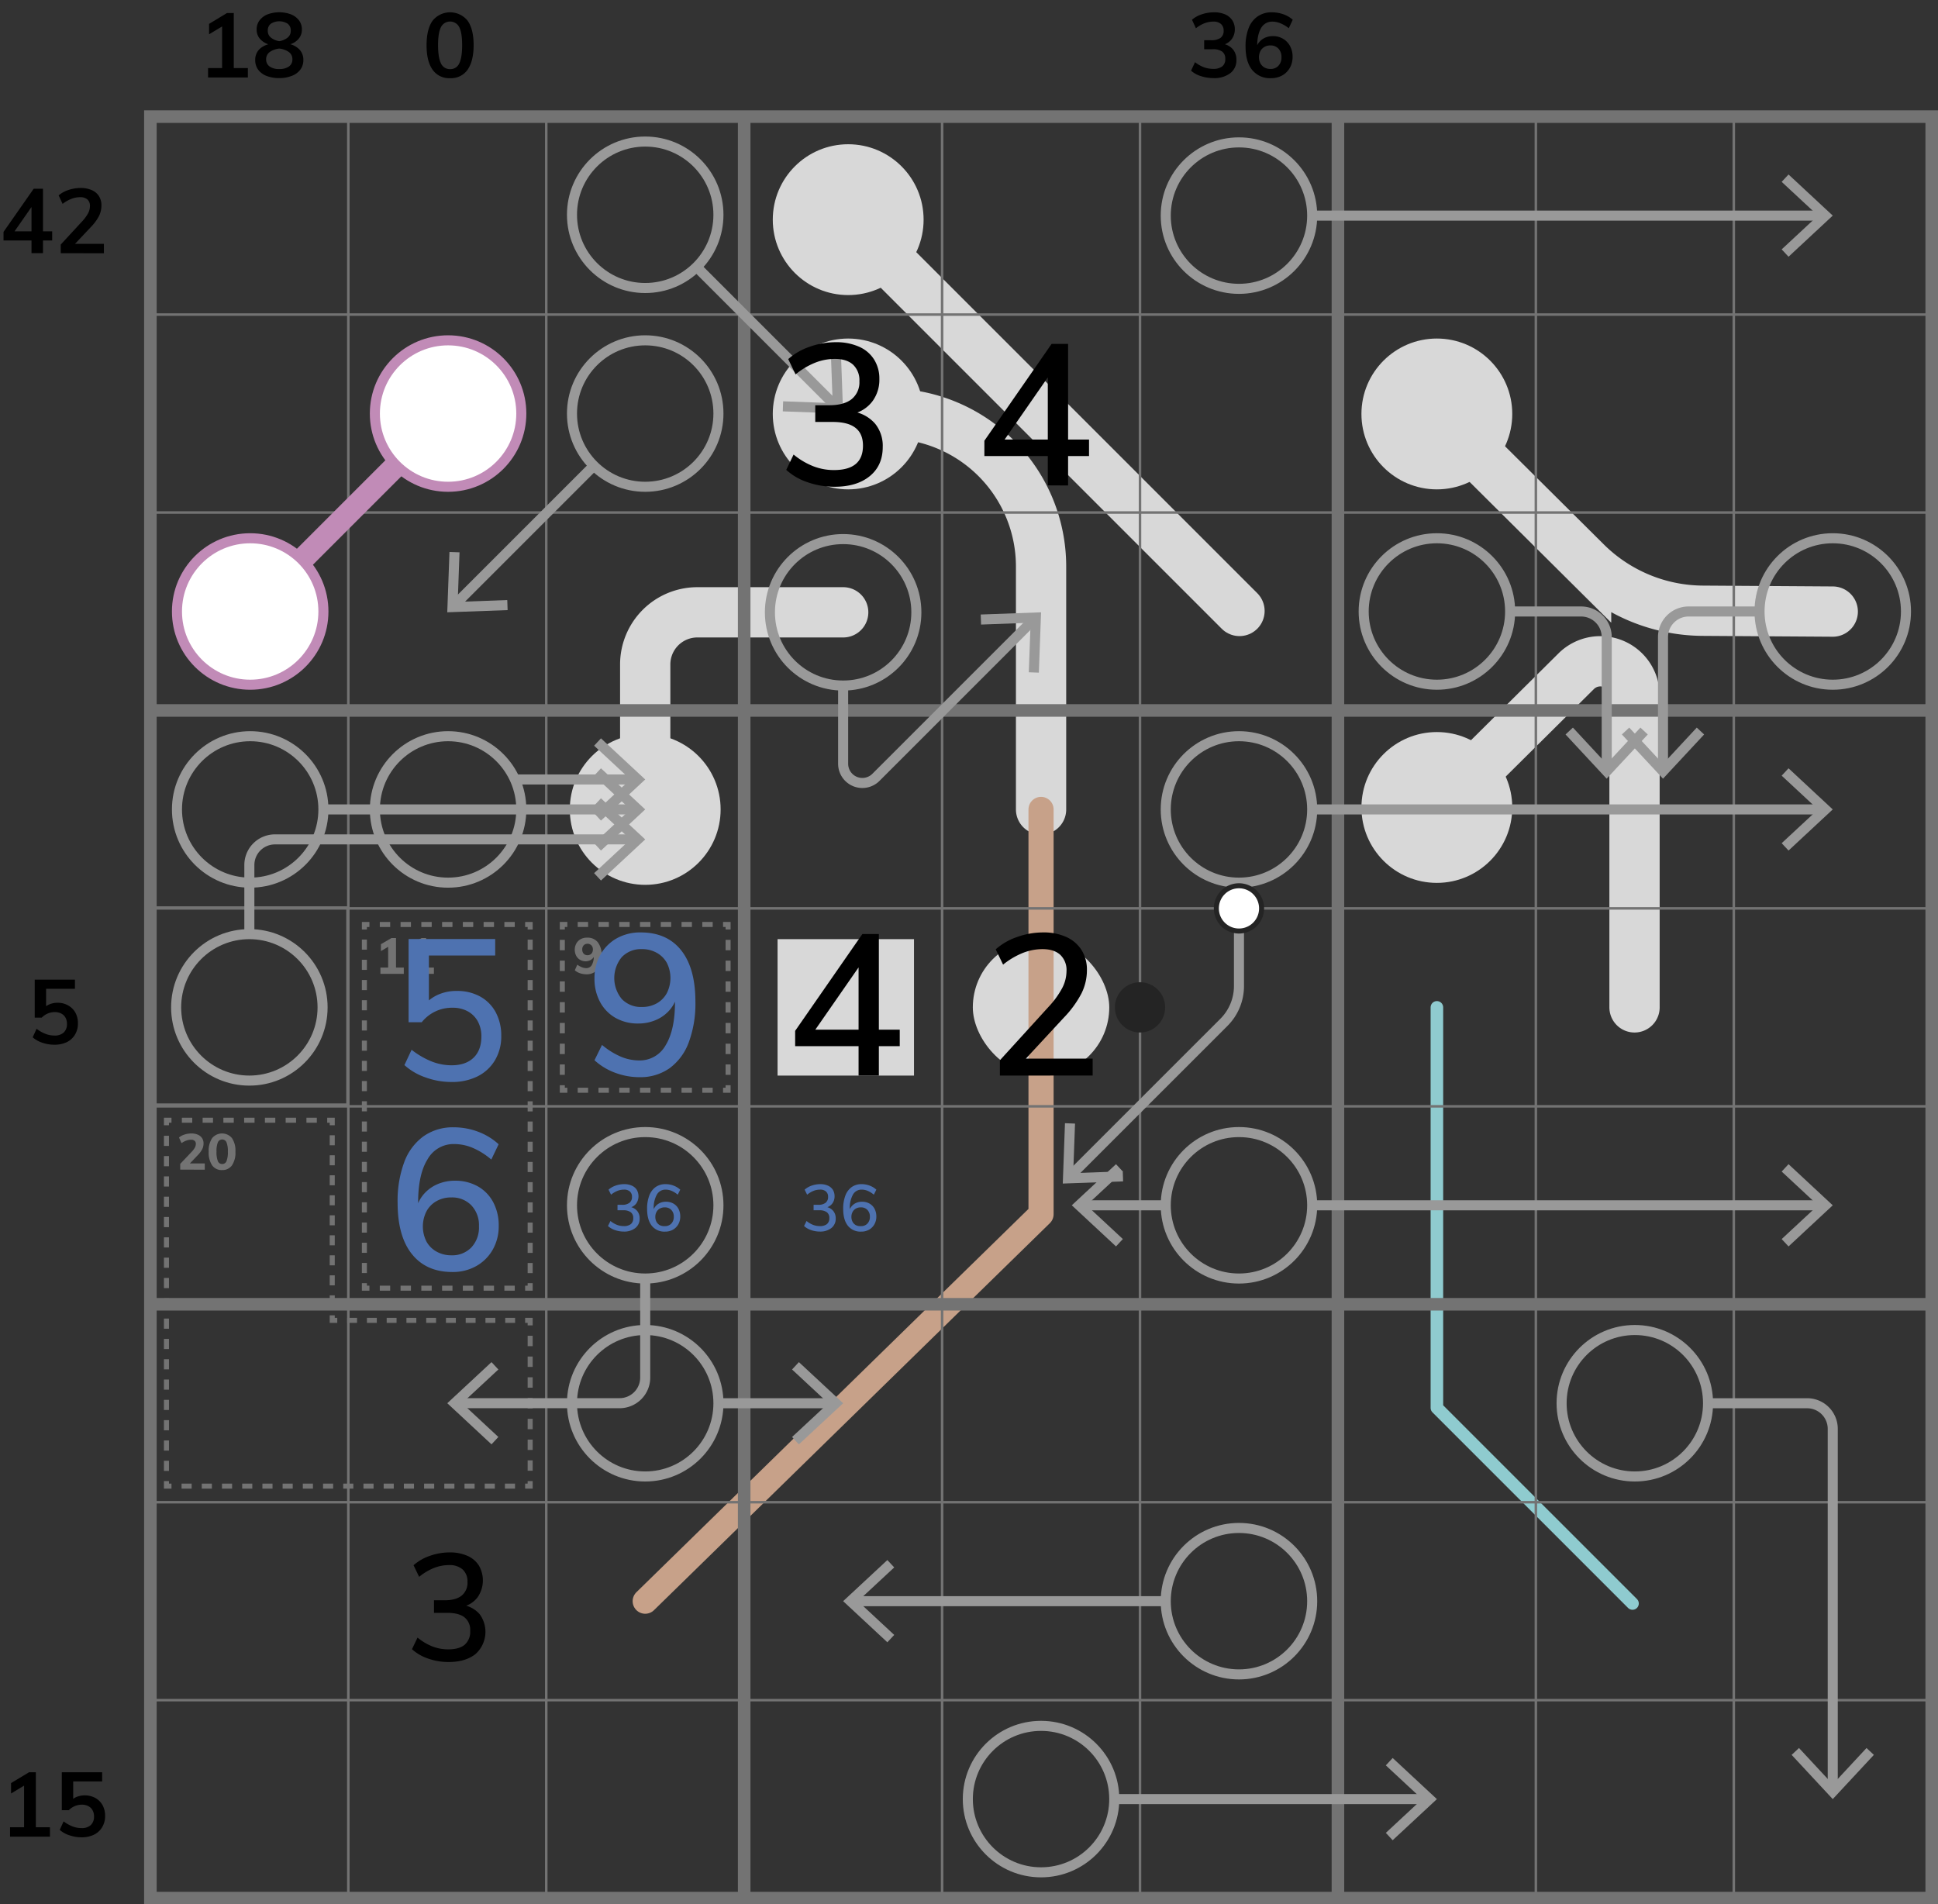 <svg xmlns="http://www.w3.org/2000/svg" viewBox="0 0 770.98 757.55">
    <rect x="0" y="0" width="770.98" height="757.55" fill="#333333" stroke="none"/>
    <defs>
        <style>.cls-1,.cls-10,.cls-11,.cls-12,.cls-13,.cls-14,.cls-15,.cls-16,.cls-17,.cls-2,.cls-22,.cls-4,.cls-5,.cls-7,.cls-8,.cls-9{fill:none;}.cls-1{stroke:#d8d8d8;stroke-width:20px;}.cls-1,.cls-14,.cls-2{stroke-linecap:round;}.cls-1,.cls-10,.cls-11,.cls-12,.cls-13,.cls-15,.cls-16,.cls-17,.cls-22,.cls-23,.cls-4,.cls-5,.cls-7,.cls-8,.cls-9{stroke-miterlimit:10;}.cls-2{stroke:#8fcbcf;}.cls-14,.cls-2{stroke-linejoin:round;}.cls-15,.cls-2{stroke-width:5px;}.cls-3{fill:#d8d8d8;}.cls-10,.cls-11,.cls-12,.cls-13,.cls-15,.cls-16,.cls-4,.cls-5,.cls-7,.cls-8,.cls-9{stroke:#737373;}.cls-10,.cls-11,.cls-12,.cls-13,.cls-4,.cls-5,.cls-7,.cls-8,.cls-9{stroke-width:2px;}.cls-5{stroke-dasharray:4.13 4.13;}.cls-6{fill:#737373;}.cls-7{stroke-dasharray:4.13 4.13;}.cls-8{stroke-dasharray:4.02 4.02;}.cls-9{stroke-dasharray:4.04 4.04;}.cls-10{stroke-dasharray:4.13 4.13;}.cls-11{stroke-dasharray:3.98 3.98;}.cls-12{stroke-dasharray:3.93 3.93;}.cls-13{stroke-dasharray:4.02 4.02;}.cls-14{stroke:#c7a189;stroke-width:10px;}.cls-17{stroke:#999;}.cls-17,.cls-23{stroke-width:4px;}.cls-18{fill:#999;}.cls-19{fill:#4e72b0;}.cls-20{fill:#242424;}.cls-21,.cls-23{fill:#fff;}.cls-22,.cls-23{stroke:#c18bb7;}.cls-22{stroke-width:9px;}</style>
    </defs>
    <g id="ui">
        <path class="cls-1" d="M414.16,322V225.34a60.84,60.84,0,0,0-60.84-60.83H337.43"/>
        <polyline class="cls-2" points="571.63 400.73 571.63 560.06 649.45 637.87"/>
        <circle class="cls-3" cx="337.43" cy="164.67" r="30"/>
        <circle class="cls-3" cx="337.43" cy="87.38" r="30"/>
        <circle class="cls-3" cx="256.68" cy="321.99" r="30"/>
        <circle class="cls-3" cx="571.61" cy="164.67" r="30"/>
        <circle class="cls-3" cx="571.61" cy="321.21" r="30"/>
        <rect class="cls-3" x="309.33" y="373.59" width="54.28" height="54.28"/>
        <polyline class="cls-4" points="289.65 431.7 289.65 433.7 287.65 433.7"/>
        <line class="cls-5" x1="283.52" y1="433.7" x2="227.77" y2="433.7"/>
        <polyline class="cls-4" points="225.7 433.7 223.7 433.7 223.7 431.7"/>
        <line class="cls-5" x1="223.7" y1="427.57" x2="223.7" y2="371.82"/>
        <polyline class="cls-4" points="223.7 369.75 223.7 367.75 225.7 367.75"/>
        <line class="cls-5" x1="229.83" y1="367.75" x2="285.58" y2="367.75"/>
        <polyline class="cls-4" points="287.65 367.75 289.65 367.75 289.65 369.75"/>
        <line class="cls-5" x1="289.65" y1="373.88" x2="289.65" y2="429.64"/>
        <rect class="cls-3" x="387.01" y="373.59" width="54.28" height="54.28" rx="27.14"/>
        <path class="cls-6" d="M233.55,373a5.2,5.2,0,0,1,4.28,1.84,8.12,8.12,0,0,1,1.5,5.26,10.17,10.17,0,0,1-.72,4,5.75,5.75,0,0,1-2.06,2.58,5.6,5.6,0,0,1-3.2.9,8.21,8.21,0,0,1-2.56-.41,6,6,0,0,1-2.12-1.19l1-2.24a7.73,7.73,0,0,0,1.88,1.06,4.9,4.9,0,0,0,1.64.32,2.51,2.51,0,0,0,2.27-1.27,7.3,7.3,0,0,0,.77-3.71v-.72l.32.48a3.16,3.16,0,0,1-.72,1.32,3.74,3.74,0,0,1-1.26.87,4.41,4.41,0,0,1-3.83-.28,4.21,4.21,0,0,1-1.53-1.63,5.28,5.28,0,0,1,.07-4.87A4.44,4.44,0,0,1,231,373.6,5,5,0,0,1,233.55,373Zm.18,2.44a2,2,0,0,0-1.54.62,2.32,2.32,0,0,0-.56,1.64,2.37,2.37,0,0,0,.56,1.66,2,2,0,0,0,1.54.62,2.29,2.29,0,0,0,1.11-.28,2,2,0,0,0,.76-.8,2.59,2.59,0,0,0,.27-1.2,2.42,2.42,0,0,0-.27-1.18,1.93,1.93,0,0,0-.76-.79A2.09,2.09,0,0,0,233.73,375.42Z"/>
        <polyline class="cls-4" points="208.91 525.24 210.91 525.24 210.91 527.24"/>
        <line class="cls-7" x1="210.91" y1="531.37" x2="210.91" y2="587.11"/>
        <polyline class="cls-4" points="210.91 589.18 210.91 591.18 208.91 591.18"/>
        <line class="cls-8" x1="204.89" y1="591.18" x2="70.23" y2="591.18"/>
        <polyline class="cls-4" points="68.22 591.18 66.22 591.18 66.22 589.18"/>
        <line class="cls-9" x1="66.22" y1="585.13" x2="66.22" y2="449.65"/>
        <polyline class="cls-4" points="66.22 447.63 66.22 445.63 68.22 445.63"/>
        <line class="cls-10" x1="72.35" y1="445.63" x2="128.11" y2="445.63"/>
        <polyline class="cls-4" points="130.17 445.63 132.17 445.63 132.17 447.63"/>
        <line class="cls-11" x1="132.17" y1="451.61" x2="132.17" y2="521.25"/>
        <polyline class="cls-4" points="132.17 523.24 132.17 525.24 134.17 525.24"/>
        <line class="cls-12" x1="138.11" y1="525.24" x2="206.95" y2="525.24"/>
        <path class="cls-6" d="M71.69,465.27V463l4.74-5a7.26,7.26,0,0,0,1.11-1.53,3,3,0,0,0,.37-1.41,1.53,1.53,0,0,0-.5-1.26,2.17,2.17,0,0,0-1.44-.42,5.44,5.44,0,0,0-1.85.35,8.33,8.33,0,0,0-1.91,1l-1-2.24a6.47,6.47,0,0,1,2.2-1.17,8.78,8.78,0,0,1,2.72-.43,6.32,6.32,0,0,1,2.56.48,3.74,3.74,0,0,1,1.69,1.37,3.64,3.64,0,0,1,.59,2.09,5.14,5.14,0,0,1-.51,2.3,10,10,0,0,1-1.71,2.32l-4.08,4.28-.4-.92h7.2v2.5Z"/>
        <path class="cls-6" d="M88.39,465.45a4.6,4.6,0,0,1-4-1.87,9.17,9.17,0,0,1-1.37-5.45,9,9,0,0,1,1.37-5.38,5.12,5.12,0,0,1,7.9,0,8.92,8.92,0,0,1,1.37,5.38,9.1,9.1,0,0,1-1.37,5.44A4.59,4.59,0,0,1,88.39,465.45Zm0-2.4a1.8,1.8,0,0,0,1.72-1.16,9.55,9.55,0,0,0,.54-3.76,9.34,9.34,0,0,0-.54-3.7,1.86,1.86,0,0,0-3.44,0,9.34,9.34,0,0,0-.54,3.7,9.55,9.55,0,0,0,.54,3.76A1.81,1.81,0,0,0,88.39,463.05Z"/>
        <polyline class="cls-4" points="208.91 367.76 210.91 367.76 210.91 369.76"/>
        <line class="cls-13" x1="210.91" y1="373.78" x2="210.91" y2="508.43"/>
        <polyline class="cls-4" points="210.91 510.44 210.91 512.44 208.91 512.44"/>
        <line class="cls-10" x1="204.78" y1="512.44" x2="149.03" y2="512.44"/>
        <polyline class="cls-4" points="146.96 512.44 144.96 512.44 144.96 510.44"/>
        <line class="cls-13" x1="144.96" y1="506.42" x2="144.96" y2="371.77"/>
        <polyline class="cls-4" points="144.96 369.76 144.96 367.76 146.96 367.76"/>
        <line class="cls-10" x1="151.09" y1="367.76" x2="206.85" y2="367.76"/>
        <path class="cls-6" d="M151.34,387.4v-2.5h9.3v2.5Zm3.08-1.44V375.62l1.48.14-4.36,2.58V375.6l4.18-2.44h1.82V386Z"/>
        <path class="cls-6" d="M163.32,387.4v-2.5h9.3v2.5ZM166.4,386V375.62l1.48.14-4.36,2.58V375.6l4.18-2.44h1.82V386Z"/>
        <polyline class="cls-14" points="256.68 636.95 414.15 483.01 414.15 321.99"/>
        <path class="cls-1" d="M571.63,322l55.43-55a13.61,13.61,0,0,1,23.19,9.65V400.73"/>
        <path class="cls-1" d="M571.61,164.67l59.38,59a66.43,66.43,0,0,0,46.34,19.28l51.78.34"/>
        <line class="cls-1" x1="337.43" y1="87.38" x2="493.1" y2="243.04"/>
        <path class="cls-1" d="M256.68,305.51V264.34a20.75,20.75,0,0,1,20.76-20.76h58"/>
    </g>
    <g id="puzzle">
        <rect class="cls-15" x="59.83" y="46.4" width="708.65" height="708.65" transform="translate(814.88 -13.43) rotate(90)"/>
        <line class="cls-15" x1="768.48" y1="282.62" x2="59.83" y2="282.62"/>
        <line class="cls-15" x1="768.48" y1="518.84" x2="59.83" y2="518.84"/>
        <line class="cls-15" x1="532.26" y1="755.05" x2="532.26" y2="46.4"/>
        <line class="cls-15" x1="296.05" y1="755.05" x2="296.05" y2="46.4"/>
        <rect class="cls-16" x="532.26" y="518.84" width="236.22" height="236.22" transform="translate(1287.32 -13.43) rotate(90)"/>
        <line class="cls-16" x1="768.48" y1="597.58" x2="532.26" y2="597.58"/>
        <line class="cls-16" x1="768.48" y1="676.32" x2="532.26" y2="676.32"/>
        <line class="cls-16" x1="689.74" y1="755.05" x2="689.74" y2="518.84"/>
        <line class="cls-16" x1="611" y1="755.05" x2="611" y2="518.84"/>
        <rect class="cls-16" x="532.26" y="282.62" width="236.22" height="236.22" transform="translate(1051.1 -249.65) rotate(90)"/>
        <line class="cls-16" x1="768.48" y1="361.36" x2="532.26" y2="361.36"/>
        <line class="cls-16" x1="768.48" y1="440.1" x2="532.26" y2="440.1"/>
        <line class="cls-16" x1="689.74" y1="518.84" x2="689.74" y2="282.62"/>
        <line class="cls-16" x1="611" y1="518.84" x2="611" y2="282.62"/>
        <rect class="cls-16" x="532.26" y="46.4" width="236.22" height="236.22" transform="translate(814.88 -485.86) rotate(90)"/>
        <line class="cls-16" x1="768.48" y1="125.14" x2="532.26" y2="125.14"/>
        <line class="cls-16" x1="768.48" y1="203.88" x2="532.26" y2="203.88"/>
        <line class="cls-16" x1="689.74" y1="282.62" x2="689.74" y2="46.4"/>
        <line class="cls-16" x1="611" y1="282.62" x2="611" y2="46.4"/>
        <rect class="cls-16" x="296.05" y="518.84" width="236.22" height="236.22" transform="translate(1051.1 222.79) rotate(90)"/>
        <line class="cls-16" x1="532.26" y1="597.58" x2="296.05" y2="597.58"/>
        <line class="cls-16" x1="532.26" y1="676.32" x2="296.05" y2="676.32"/>
        <line class="cls-16" x1="453.52" y1="755.05" x2="453.52" y2="518.84"/>
        <line class="cls-16" x1="374.79" y1="755.05" x2="374.79" y2="518.84"/>
        <rect class="cls-16" x="296.05" y="282.62" width="236.22" height="236.22" transform="translate(814.88 -13.43) rotate(90)"/>
        <line class="cls-16" x1="532.26" y1="361.36" x2="296.05" y2="361.36"/>
        <line class="cls-16" x1="532.26" y1="440.1" x2="296.05" y2="440.1"/>
        <line class="cls-16" x1="453.52" y1="518.84" x2="453.52" y2="282.62"/>
        <line class="cls-16" x1="374.79" y1="518.84" x2="374.79" y2="282.62"/>
        <rect class="cls-16" x="296.05" y="46.4" width="236.22" height="236.22" transform="translate(578.66 -249.65) rotate(90)"/>
        <line class="cls-16" x1="532.26" y1="125.14" x2="296.05" y2="125.14"/>
        <line class="cls-16" x1="532.26" y1="203.88" x2="296.05" y2="203.88"/>
        <line class="cls-16" x1="453.52" y1="282.62" x2="453.52" y2="46.4"/>
        <line class="cls-16" x1="374.79" y1="282.62" x2="374.79" y2="46.4"/>
        <rect class="cls-16" x="59.83" y="518.84" width="236.22" height="236.22" transform="translate(814.88 459.01) rotate(90)"/>
        <line class="cls-16" x1="296.05" y1="597.58" x2="59.83" y2="597.58"/>
        <line class="cls-16" x1="296.05" y1="676.32" x2="59.83" y2="676.32"/>
        <line class="cls-16" x1="217.31" y1="755.05" x2="217.31" y2="518.84"/>
        <line class="cls-16" x1="138.57" y1="755.05" x2="138.57" y2="518.84"/>
        <rect class="cls-16" x="59.83" y="282.62" width="236.22" height="236.22" transform="translate(578.66 222.79) rotate(90)"/>
        <line class="cls-16" x1="296.05" y1="361.36" x2="59.83" y2="361.36"/>
        <line class="cls-16" x1="296.05" y1="440.1" x2="59.83" y2="440.1"/>
        <line class="cls-16" x1="217.31" y1="518.84" x2="217.31" y2="282.62"/>
        <line class="cls-16" x1="138.57" y1="518.84" x2="138.57" y2="282.62"/>
        <rect class="cls-16" x="59.83" y="46.4" width="236.22" height="236.22" transform="translate(342.45 -13.43) rotate(90)"/>
        <line class="cls-16" x1="296.05" y1="125.14" x2="59.83" y2="125.14"/>
        <line class="cls-16" x1="296.05" y1="203.88" x2="59.83" y2="203.88"/>
        <line class="cls-16" x1="217.31" y1="282.62" x2="217.31" y2="46.4"/>
        <line class="cls-16" x1="138.57" y1="282.62" x2="138.57" y2="46.4"/>
        <rect class="cls-16" x="59.83" y="361.03" width="78.41" height="78.41"/>
        <circle class="cls-17" cx="256.68" cy="479.47" r="29.13"/>
        <circle class="cls-17" cx="256.68" cy="558.21" r="29.13"/>
        <circle class="cls-17" cx="414.15" cy="715.68" r="29.13"/>
        <path class="cls-17" d="M256.68,508.6V548a10.2,10.2,0,0,1-10.19,10.19H182.27"/>
        <polygon class="cls-18" points="195.53 541.85 198.26 544.78 183.81 558.2 198.26 571.63 195.53 574.56 177.94 558.2 195.53 541.85"/>
        <path class="cls-17" d="M492.89,351.12v41.17a20.4,20.4,0,0,1-6,14.41l-61.06,61.05"/>
        <polygon class="cls-18" points="423.67 446.81 427.67 446.96 426.95 466.67 446.66 465.95 446.8 469.95 422.8 470.82 423.67 446.81"/>
        <path class="cls-17" d="M335.42,272.71v31.16a7.64,7.64,0,0,0,13,5.4l62.63-62.63"/>
        <polygon class="cls-18" points="413.28 267.58 409.28 267.44 410 247.73 390.29 248.45 390.15 244.45 414.16 243.58 413.28 267.58"/>
        <line class="cls-17" x1="285.81" y1="558.21" x2="331.08" y2="558.21"/>
        <polygon class="cls-18" points="317.82 574.57 315.1 571.64 329.54 558.21 315.1 544.78 317.82 541.85 335.42 558.21 317.82 574.57"/>
        <line class="cls-17" x1="463.76" y1="479.47" x2="430.72" y2="479.47"/>
        <polygon class="cls-18" points="443.97 463.11 446.7 466.04 432.25 479.46 446.7 492.89 443.97 495.82 426.38 479.46 443.97 463.11"/>
        <path class="cls-17" d="M600.77,243.25H629a10.19,10.19,0,0,1,10.19,10.19v52"/>
        <polygon class="cls-18" points="622.81 292.17 625.74 289.44 639.16 303.89 652.59 289.44 655.52 292.17 639.16 309.76 622.81 292.17"/>
        <path class="cls-17" d="M700,243.25H671.77a10.19,10.19,0,0,0-10.19,10.19v52"/>
        <polygon class="cls-18" points="645.22 292.17 648.15 289.44 661.58 303.89 675.01 289.44 677.94 292.17 661.58 309.76 645.22 292.17"/>
        <circle class="cls-17" cx="492.89" cy="479.47" r="29.13"/>
        <line class="cls-17" x1="522.03" y1="479.47" x2="724.77" y2="479.47"/>
        <polygon class="cls-18" points="711.52 495.83 708.79 492.9 723.24 479.47 708.79 466.04 711.52 463.11 729.11 479.47 711.52 495.83"/>
        <circle class="cls-17" cx="492.89" cy="321.99" r="29.13"/>
        <circle class="cls-17" cx="729.11" cy="243.25" r="29.13"/>
        <circle class="cls-17" cx="571.63" cy="243.25" r="29.13"/>
        <line class="cls-17" x1="522.03" y1="321.99" x2="724.77" y2="321.99"/>
        <polygon class="cls-18" points="711.52 338.35 708.79 335.42 723.24 321.99 708.79 308.56 711.52 305.63 729.11 321.99 711.52 338.35"/>
        <circle class="cls-17" cx="492.89" cy="85.77" r="29.13"/>
        <line class="cls-17" x1="522.03" y1="85.77" x2="724.77" y2="85.77"/>
        <polygon class="cls-18" points="711.52 102.13 708.79 99.2 723.24 85.77 708.79 72.34 711.52 69.41 729.11 85.77 711.52 102.13"/>
        <line class="cls-17" x1="277.11" y1="106.2" x2="332.35" y2="161.44"/>
        <polygon class="cls-18" points="311.41 163.64 311.55 159.64 331.26 160.36 330.54 140.65 334.54 140.5 335.41 164.51 311.41 163.64"/>
        <circle class="cls-17" cx="256.68" cy="85.44" r="29.13"/>
        <circle class="cls-17" cx="256.68" cy="164.51" r="29.13"/>
        <line class="cls-17" x1="236.24" y1="185.27" x2="181" y2="240.51"/>
        <polygon class="cls-18" points="178.81 219.57 182.81 219.71 182.09 239.42 201.8 238.7 201.94 242.7 177.93 243.57 178.81 219.57"/>
        <circle class="cls-17" cx="335.42" cy="243.58" r="29.13"/>
        <circle class="cls-17" cx="650.37" cy="558.21" r="29.13"/>
        <path class="cls-17" d="M679.51,558.21h39.41a10.19,10.19,0,0,1,10.19,10.18v143"/>
        <polygon class="cls-18" points="712.75 698.09 715.68 695.36 729.11 709.81 742.54 695.36 745.47 698.09 729.11 715.68 712.75 698.09"/>
        <circle class="cls-17" cx="99.2" cy="400.73" r="29.13"/>
        <circle class="cls-17" cx="99.53" cy="321.99" r="29.13"/>
        <circle class="cls-17" cx="178.26" cy="321.99" r="29.13"/>
        <path class="cls-17" d="M99.2,371.59V344.1a10.19,10.19,0,0,1,10.19-10.19h143"/>
        <polygon class="cls-18" points="239.08 350.27 236.35 347.34 250.8 333.92 236.35 320.49 239.08 317.56 256.68 333.92 239.08 350.27"/>
        <line class="cls-17" x1="443.29" y1="715.68" x2="567.3" y2="715.68"/>
        <polygon class="cls-18" points="554.04 732.04 551.31 729.12 565.76 715.69 551.31 702.26 554.04 699.33 571.63 715.69 554.04 732.04"/>
        <circle class="cls-17" cx="492.89" cy="636.95" r="29.13"/>
        <line class="cls-17" x1="463.76" y1="636.95" x2="339.75" y2="636.95"/>
        <polygon class="cls-18" points="353.01 620.59 355.74 623.52 341.29 636.94 355.74 650.37 353.01 653.3 335.42 636.94 353.01 620.59"/>
        <line class="cls-17" x1="128.66" y1="321.99" x2="252.34" y2="321.99"/>
        <polygon class="cls-18" points="239.08 338.35 236.35 335.42 250.8 321.99 236.35 308.56 239.08 305.63 256.68 321.99 239.08 338.35"/>
        <line class="cls-17" x1="204.84" y1="310.07" x2="252.34" y2="310.07"/>
        <polygon class="cls-18" points="239.08 326.43 236.35 323.5 250.8 310.07 236.35 296.64 239.08 293.71 256.68 310.07 239.08 326.43"/>
        <path d="M21.58,415.59a14.71,14.71,0,0,1-4.73-.79A10.91,10.91,0,0,1,13,412.64l1.55-3.39a14.1,14.1,0,0,0,3.51,2,9.89,9.89,0,0,0,3.61.69,5.18,5.18,0,0,0,3.68-1.21,4.47,4.47,0,0,0,1.29-3.44,5,5,0,0,0-.59-2.48,4.1,4.1,0,0,0-1.68-1.62,5.39,5.39,0,0,0-2.55-.58,7.23,7.23,0,0,0-2.81.56,7.43,7.43,0,0,0-2.41,1.64H13.81V389.71h16v3.63H18.34v8.46l-1.4-.21a7,7,0,0,1,2.59-2,8.16,8.16,0,0,1,3.42-.69A8.3,8.3,0,0,1,27.18,400,7.35,7.35,0,0,1,30,402.85a8.56,8.56,0,0,1,1,4.28,8.42,8.42,0,0,1-1.17,4.45,7.81,7.81,0,0,1-3.28,3A11.24,11.24,0,0,1,21.58,415.59Z"/>
        <path d="M82.77,30.82V27.07H98.61v3.75Zm5.58-2.13V8.6l2.34.51-7.52,4.53V9.5l7.12-4.32H93V28.69Z"/>
        <path d="M111.1,31.07a13.54,13.54,0,0,1-5-.85,7.47,7.47,0,0,1-3.37-2.46,6.31,6.31,0,0,1-1.2-3.86,5.89,5.89,0,0,1,1.76-4.41,8.23,8.23,0,0,1,4.83-2.1l-.15.54a7.93,7.93,0,0,1-4.28-2.18,5.5,5.5,0,0,1-1.59-4,5.92,5.92,0,0,1,1.17-3.67,7.49,7.49,0,0,1,3.21-2.38,13.45,13.45,0,0,1,9.25,0,7.52,7.52,0,0,1,3.2,2.38,5.92,5.92,0,0,1,1.17,3.67,5.58,5.58,0,0,1-1.58,4,7.44,7.44,0,0,1-4.25,2.13l-.14-.54a8.25,8.25,0,0,1,4.8,2.16,5.84,5.84,0,0,1,1.75,4.35,6.25,6.25,0,0,1-1.21,3.86,7.39,7.39,0,0,1-3.36,2.46A13.55,13.55,0,0,1,111.1,31.07Zm0-3.6a6.53,6.53,0,0,0,3.82-1,3.34,3.34,0,0,0,1.4-2.9,3.4,3.4,0,0,0-1.45-2.9,8,8,0,0,0-3.77-1.35,7.93,7.93,0,0,0-3.76,1.35,3.41,3.41,0,0,0-1.46,2.9,3.32,3.32,0,0,0,1.41,2.9A6.5,6.5,0,0,0,111.1,27.47Zm0-11.09A7.12,7.12,0,0,0,114.38,15a3.36,3.36,0,0,0,1.29-2.79,3.31,3.31,0,0,0-1.24-2.79,6.31,6.31,0,0,0-6.66,0,3.33,3.33,0,0,0-1.24,2.79,3.34,3.34,0,0,0,1.3,2.79A7,7,0,0,0,111.1,16.38Z"/>
        <path d="M179.06,31.1a8,8,0,0,1-6.95-3.34Q169.7,24.4,169.7,18t2.39-9.76a8.94,8.94,0,0,1,13.94,0q2.39,3.36,2.39,9.72T186,27.76A8,8,0,0,1,179.06,31.1Zm0-3.6a3.82,3.82,0,0,0,3.64-2.28c.76-1.53,1.15-3.94,1.15-7.26s-.39-5.67-1.15-7.16a4.08,4.08,0,0,0-7.28,0c-.76,1.5-1.15,3.88-1.15,7.14s.39,5.73,1.15,7.26A3.83,3.83,0,0,0,179.06,27.5Z"/>
        <path d="M12.53,100.71V80.8h1.08L4.75,93.51l0-1.48h16v3.64H1.4V92.25l12-17.17H17.1v25.63Z"/>
        <path d="M24.16,100.71V97.29l8.67-9.4a15.13,15.13,0,0,0,2.23-3.09A6.06,6.06,0,0,0,35.78,82a3.39,3.39,0,0,0-1-2.66,4.27,4.27,0,0,0-2.92-.9,9.54,9.54,0,0,0-3.47.67,13.72,13.72,0,0,0-3.48,2l-1.58-3.38a11.25,11.25,0,0,1,3.92-2.16,15.13,15.13,0,0,1,4.83-.79,10.68,10.68,0,0,1,4.39.83A6.38,6.38,0,0,1,39.35,78a6.78,6.78,0,0,1,1,3.73,9.47,9.47,0,0,1-.94,4.16,18.89,18.89,0,0,1-3.17,4.33l-7.81,8.28L27.9,97H41.33v3.75Z"/>
        <path d="M178.47,661.15a24.59,24.59,0,0,1-8.1-1.35,18,18,0,0,1-6.48-3.75l2.22-4.62a22.1,22.1,0,0,0,5.88,3.51,17.19,17.19,0,0,0,6.3,1.17q4.38,0,6.57-1.83a6.82,6.82,0,0,0,2.19-5.55,6.37,6.37,0,0,0-2.28-5.37q-2.28-1.77-6.9-1.77h-5.22v-5h4.26q4.44,0,6.75-1.86a6.53,6.53,0,0,0,2.31-5.4,6.38,6.38,0,0,0-1.92-5,7.85,7.85,0,0,0-5.46-1.74,16.33,16.33,0,0,0-6,1.17,22.27,22.27,0,0,0-5.85,3.51l-2.22-4.62a18.93,18.93,0,0,1,6.45-3.72,23.5,23.5,0,0,1,7.95-1.38,16.82,16.82,0,0,1,7,1.35,10.21,10.21,0,0,1,4.59,3.87,11.79,11.79,0,0,1-.45,12.54,10.24,10.24,0,0,1-5.64,3.78l-.12-.6a11.14,11.14,0,0,1,6.54,3.66,11.86,11.86,0,0,1-1.65,15.81Q185.19,661.15,178.47,661.15Z"/>
        <path d="M482.77,31.07a16,16,0,0,1-5-.78,10.67,10.67,0,0,1-3.94-2.17l1.58-3.39a12.85,12.85,0,0,0,3.48,2,10.57,10.57,0,0,0,3.69.67,5.79,5.79,0,0,0,3.67-1,3.57,3.57,0,0,0,1.19-3,3.4,3.4,0,0,0-1.23-2.88,6.22,6.22,0,0,0-3.78-.93h-3.38V16h2.77a6.19,6.19,0,0,0,3.73-.93,3.29,3.29,0,0,0,1.24-2.81,3.44,3.44,0,0,0-1.08-2.74,4.44,4.44,0,0,0-3-.93,10.06,10.06,0,0,0-3.53.66,12.82,12.82,0,0,0-3.42,2L474.2,7.85a11.25,11.25,0,0,1,3.92-2.16A15.27,15.27,0,0,1,483,4.9a10.73,10.73,0,0,1,4.38.82,6.57,6.57,0,0,1,2.86,2.36,6.39,6.39,0,0,1,1,3.58A6.4,6.4,0,0,1,490,15.57a6.23,6.23,0,0,1-3.35,2.25l0-.36a6.77,6.77,0,0,1,3.87,2.21,6.4,6.4,0,0,1,1.35,4.2,6.33,6.33,0,0,1-2.47,5.27A10.47,10.47,0,0,1,482.77,31.07Z"/>
        <path d="M505.63,31.1a9.07,9.07,0,0,1-7.47-3.25q-2.66-3.27-2.65-9.38a19.54,19.54,0,0,1,1.24-7.33,10,10,0,0,1,3.6-4.64A9.73,9.73,0,0,1,506,4.9a13.63,13.63,0,0,1,4.48.75,11.19,11.19,0,0,1,3.8,2.2l-1.58,3.38a13.36,13.36,0,0,0-3.4-2,8.72,8.72,0,0,0-3.12-.63,5,5,0,0,0-4.48,2.54c-1,1.69-1.57,4.12-1.57,7.29v1.94l-.5-.9a5.9,5.9,0,0,1,1.3-2.68A6.61,6.61,0,0,1,503.27,15a7.62,7.62,0,0,1,3.11-.63,7.7,7.7,0,0,1,4.07,1.07,7.46,7.46,0,0,1,2.77,2.91,8.72,8.72,0,0,1,1,4.27A8.7,8.7,0,0,1,513.12,27a8,8,0,0,1-3,3A9,9,0,0,1,505.63,31.1Zm-.22-3.67a4.17,4.17,0,0,0,3.19-1.28,4.75,4.75,0,0,0,1.2-3.4,4.77,4.77,0,0,0-1.2-3.4,4.24,4.24,0,0,0-3.22-1.28,4.58,4.58,0,0,0-2.36.6,4,4,0,0,0-1.6,1.65,5.42,5.42,0,0,0,0,4.88,4.14,4.14,0,0,0,1.6,1.64A4.73,4.73,0,0,0,505.41,27.43Z"/>
        <path d="M4,730.62v-3.74H19.87v3.74Zm5.58-2.12V708.41l2.34.51-7.52,4.53v-4.14L11.56,705h2.7V728.5Z"/>
        <path d="M32.36,730.88a14.73,14.73,0,0,1-4.73-.8,10.61,10.61,0,0,1-3.87-2.16l1.55-3.38a14.76,14.76,0,0,0,3.51,2,9.93,9.93,0,0,0,3.62.68,5.22,5.22,0,0,0,3.67-1.2,4.49,4.49,0,0,0,1.29-3.44,4.87,4.87,0,0,0-.59-2.48,4.07,4.07,0,0,0-1.67-1.62,5.32,5.32,0,0,0-2.56-.58,7.26,7.26,0,0,0-2.81.56,7.43,7.43,0,0,0-2.41,1.64H24.59V705H40.64v3.64H29.12v8.46l-1.4-.22a7.27,7.27,0,0,1,2.59-2,9,9,0,0,1,7.65.36,7.58,7.58,0,0,1,2.85,2.88,8.7,8.7,0,0,1,1,4.29,8.36,8.36,0,0,1-1.17,4.44,7.72,7.72,0,0,1-3.27,3A11.18,11.18,0,0,1,32.36,730.88Z"/>
        <path d="M416.84,193.08V147H419l-21.59,31.09.08-3.24h35.75v6.56H391.61v-6.09l26.74-38.52h6.56v56.32Z"/>
        <path d="M341.56,427.87V381.75h2.14l-21.6,31.09.08-3.24h35.76v6.56H316.33v-6.09l26.74-38.52h6.56v56.32Z"/>
        <path class="cls-19" d="M254.9,370.92q10.44,0,16.09,7.12t5.66,20.4A44.4,44.4,0,0,1,274,414.66a22.26,22.26,0,0,1-7.63,10.28,20.12,20.12,0,0,1-12,3.56,27.52,27.52,0,0,1-9.61-1.74,25,25,0,0,1-8.26-5l3-6.09a29.73,29.73,0,0,0,7.56,4.7,18.75,18.75,0,0,0,7.15,1.47,11.77,11.77,0,0,0,10.6-6.05q3.72-6.06,3.72-17.21v-5.69l1.11,2a14.36,14.36,0,0,1-2.93,6.53,14.92,14.92,0,0,1-5.54,4.23,17.45,17.45,0,0,1-7.27,1.5,17.86,17.86,0,0,1-9.06-2.25,15.9,15.9,0,0,1-6.13-6.33,19.25,19.25,0,0,1-2.21-9.37,18.71,18.71,0,0,1,2.37-9.45,17.15,17.15,0,0,1,6.56-6.53A19,19,0,0,1,254.9,370.92Zm.47,6.64a10.51,10.51,0,0,0-8,3.17,13.11,13.11,0,0,0,0,16.69,10.59,10.59,0,0,0,8.07,3.16,11.81,11.81,0,0,0,5.85-1.46,10.23,10.23,0,0,0,4-4.08,13.34,13.34,0,0,0,0-12,10.24,10.24,0,0,0-4-4A11.88,11.88,0,0,0,255.37,377.56Z"/>
        <path class="cls-19" d="M248.17,489.92a10.69,10.69,0,0,1-3.51-.59,7.82,7.82,0,0,1-2.8-1.62l1-2a9.55,9.55,0,0,0,2.54,1.52,7.43,7.43,0,0,0,2.73.51,4.33,4.33,0,0,0,2.84-.8,2.94,2.94,0,0,0,.95-2.4,2.74,2.74,0,0,0-1-2.32,4.83,4.83,0,0,0-3-.77h-2.26v-2.18h1.84a4.54,4.54,0,0,0,2.92-.8,2.83,2.83,0,0,0,1-2.34,2.77,2.77,0,0,0-.83-2.15,3.39,3.39,0,0,0-2.36-.75,7.24,7.24,0,0,0-2.61.5,9.78,9.78,0,0,0-2.53,1.52l-1-2a8.22,8.22,0,0,1,2.79-1.61,10.37,10.37,0,0,1,3.44-.59,7.28,7.28,0,0,1,3,.58,4.42,4.42,0,0,1,2,1.67,5.11,5.11,0,0,1-.19,5.43,4.38,4.38,0,0,1-2.44,1.63l-.05-.26a4.81,4.81,0,0,1,2.83,1.59,4.59,4.59,0,0,1,1,3,4.64,4.64,0,0,1-1.7,3.8A7.09,7.09,0,0,1,248.17,489.92Z"/>
        <path class="cls-19" d="M264.57,489.94a6.38,6.38,0,0,1-5.27-2.33c-1.24-1.56-1.87-3.79-1.87-6.7a14.49,14.49,0,0,1,.87-5.32,7.29,7.29,0,0,1,2.52-3.38,6.68,6.68,0,0,1,3.93-1.16,9,9,0,0,1,3.17.57,8.23,8.23,0,0,1,2.7,1.63l-1,2a9.29,9.29,0,0,0-2.47-1.54,6.26,6.26,0,0,0-2.36-.48,3.9,3.9,0,0,0-3.49,2,10.79,10.79,0,0,0-1.23,5.65v1.87l-.34-.68a4.71,4.71,0,0,1,1-2.14,4.93,4.93,0,0,1,1.8-1.39,5.63,5.63,0,0,1,2.38-.49,5.83,5.83,0,0,1,3,.74,5.1,5.1,0,0,1,2,2.07,6.54,6.54,0,0,1,.71,3.08,6.13,6.13,0,0,1-.78,3.1,5.64,5.64,0,0,1-2.14,2.14A6.19,6.19,0,0,1,264.57,489.94Zm-.13-2.18a3.44,3.44,0,0,0,2.61-1,3.78,3.78,0,0,0,1-2.75,3.74,3.74,0,0,0-1-2.72,3.46,3.46,0,0,0-2.63-1,3.85,3.85,0,0,0-1.94.48,3.31,3.31,0,0,0-1.31,1.34,4,4,0,0,0-.47,1.94,4.07,4.07,0,0,0,.47,2,3.39,3.39,0,0,0,1.31,1.32A3.9,3.9,0,0,0,264.44,487.76Z"/>
        <path class="cls-19" d="M326.18,489.92a10.69,10.69,0,0,1-3.51-.59,7.82,7.82,0,0,1-2.8-1.62l1-2a9.55,9.55,0,0,0,2.54,1.52,7.43,7.43,0,0,0,2.73.51,4.33,4.33,0,0,0,2.84-.8,2.94,2.94,0,0,0,.95-2.4,2.74,2.74,0,0,0-1-2.32,4.81,4.81,0,0,0-3-.77h-2.26v-2.18h1.84a4.54,4.54,0,0,0,2.92-.8,2.83,2.83,0,0,0,1-2.34,2.73,2.73,0,0,0-.83-2.15,3.39,3.39,0,0,0-2.36-.75,7.24,7.24,0,0,0-2.61.5,9.78,9.78,0,0,0-2.53,1.52l-1-2a8.22,8.22,0,0,1,2.79-1.61,10.37,10.37,0,0,1,3.44-.59,7.28,7.28,0,0,1,3,.58,4.45,4.45,0,0,1,2,1.67,4.76,4.76,0,0,1,.68,2.55,4.71,4.71,0,0,1-.88,2.88,4.38,4.38,0,0,1-2.44,1.63l-.05-.26a4.81,4.81,0,0,1,2.83,1.59,4.59,4.59,0,0,1,1,3,4.67,4.67,0,0,1-1.7,3.8A7.12,7.12,0,0,1,326.18,489.92Z"/>
        <path class="cls-19" d="M342.58,489.94a6.38,6.38,0,0,1-5.27-2.33c-1.24-1.56-1.87-3.79-1.87-6.7a14.49,14.49,0,0,1,.87-5.32,7.29,7.29,0,0,1,2.52-3.38,6.68,6.68,0,0,1,3.93-1.16,9,9,0,0,1,3.17.57,8.23,8.23,0,0,1,2.7,1.63l-1,2a9.29,9.29,0,0,0-2.47-1.54,6.26,6.26,0,0,0-2.36-.48,3.9,3.9,0,0,0-3.49,2,10.79,10.79,0,0,0-1.23,5.65v1.87l-.34-.68a4.82,4.82,0,0,1,1-2.14,4.93,4.93,0,0,1,1.8-1.39,5.63,5.63,0,0,1,2.38-.49,5.83,5.83,0,0,1,3,.74,5.1,5.1,0,0,1,2,2.07,6.54,6.54,0,0,1,.71,3.08,6.13,6.13,0,0,1-.78,3.1,5.64,5.64,0,0,1-2.14,2.14A6.19,6.19,0,0,1,342.58,489.94Zm-.13-2.18a3.43,3.43,0,0,0,2.61-1,3.78,3.78,0,0,0,1-2.75,3.74,3.74,0,0,0-1-2.72,3.46,3.46,0,0,0-2.63-1,3.85,3.85,0,0,0-1.94.48,3.31,3.31,0,0,0-1.31,1.34,4,4,0,0,0-.47,1.94,4.07,4.07,0,0,0,.47,2,3.39,3.39,0,0,0,1.31,1.32A3.9,3.9,0,0,0,342.45,487.76Z"/>
        <path class="cls-19" d="M179.56,430.41a30,30,0,0,1-10.28-1.82,24.06,24.06,0,0,1-8.39-4.9l2.85-6.09a32.76,32.76,0,0,0,7.83,4.59,21.63,21.63,0,0,0,8.07,1.58q5.61,0,8.74-3c2.08-2,3.12-4.83,3.12-8.42a12.27,12.27,0,0,0-1.42-6.05,10.06,10.06,0,0,0-4-4,12.38,12.38,0,0,0-6.05-1.42,15.34,15.34,0,0,0-12.26,5.77h-5.22V373.54H197v6.57H170.62V401l-2.53-.4a16,16,0,0,1,5.81-4.74,17.88,17.88,0,0,1,7.87-1.66,18.67,18.67,0,0,1,9.3,2.25,15.57,15.57,0,0,1,6.17,6.29,19.54,19.54,0,0,1,2.17,9.41,18.42,18.42,0,0,1-2.45,9.53,16.8,16.8,0,0,1-6.88,6.45A22.61,22.61,0,0,1,179.56,430.41Z"/>
        <path class="cls-19" d="M179.93,506q-10.35,0-16.05-7.11t-5.7-20.41a44.23,44.23,0,0,1,2.65-16.22A22.12,22.12,0,0,1,168.5,452a20.23,20.23,0,0,1,12-3.56,27.41,27.41,0,0,1,9.65,1.74,25.09,25.09,0,0,1,8.22,5l-2.92,6.09a28.42,28.42,0,0,0-7.52-4.7,19.07,19.07,0,0,0-7.2-1.47,11.84,11.84,0,0,0-10.63,6.06q-3.76,6-3.76,17.2V484l-1-2.05a14.41,14.41,0,0,1,2.93-6.53,15,15,0,0,1,5.49-4.23,17.21,17.21,0,0,1,7.24-1.5,18.09,18.09,0,0,1,9.1,2.25,15.64,15.64,0,0,1,6.13,6.33,19.6,19.6,0,0,1,2.17,9.37,18.74,18.74,0,0,1-2.37,9.46,17.25,17.25,0,0,1-6.53,6.52A18.85,18.85,0,0,1,179.93,506Zm-.39-6.64a10.53,10.53,0,0,0,8-3.16,11.59,11.59,0,0,0,3-8.39,11.46,11.46,0,0,0-3-8.3,10.64,10.64,0,0,0-8-3.17,11.62,11.62,0,0,0-5.89,1.47,10.17,10.17,0,0,0-4,4.07,13.34,13.34,0,0,0,0,12,10.29,10.29,0,0,0,4,4A11.89,11.89,0,0,0,179.54,499.36Z"/>
        <path d="M397.78,427.87v-6.09l19.38-21.28a35.35,35.35,0,0,0,5.42-7.47,14.76,14.76,0,0,0,1.7-6.69,8.33,8.33,0,0,0-2.49-6.52q-2.49-2.26-7.08-2.26a21.48,21.48,0,0,0-7.87,1.54,30.8,30.8,0,0,0-7.79,4.63l-2.93-6.09a24.87,24.87,0,0,1,8.5-4.9A30.64,30.64,0,0,1,415,370.92a21.56,21.56,0,0,1,9.21,1.82,13.87,13.87,0,0,1,6.05,5.18,14.61,14.61,0,0,1,2.14,8,20.74,20.74,0,0,1-2.14,9.21,41.75,41.75,0,0,1-7.12,9.77l-18.11,19.54-.79-3.32h30.45v6.72Z"/>
        <path d="M332,193.63a32.35,32.35,0,0,1-10.68-1.78,23.63,23.63,0,0,1-8.54-4.94l2.93-6.09a29,29,0,0,0,7.75,4.62,22.57,22.57,0,0,0,8.3,1.55q5.78,0,8.67-2.42t2.88-7.31q0-4.75-3-7.08c-2-1.56-5-2.33-9.1-2.33h-6.88V161.2h5.61c3.91,0,6.87-.82,8.9-2.45a8.62,8.62,0,0,0,3.05-7.12,8.44,8.44,0,0,0-2.53-6.57c-1.69-1.52-4.09-2.29-7.2-2.29a21.49,21.49,0,0,0-7.95,1.54,29.3,29.3,0,0,0-7.71,4.63l-2.93-6.09a24.87,24.87,0,0,1,8.5-4.9,30.87,30.87,0,0,1,10.48-1.82,22.11,22.11,0,0,1,9.18,1.78,13.38,13.38,0,0,1,6,5.1,14.19,14.19,0,0,1,2.1,7.75,14.38,14.38,0,0,1-2.69,8.78,13.46,13.46,0,0,1-7.44,5l-.16-.79a14.68,14.68,0,0,1,8.63,4.83,14,14,0,0,1,3,9.25q0,7.37-5.18,11.59T332,193.63Z"/>
        <circle class="cls-20" cx="453.52" cy="400.73" r="10"/>
        <circle class="cls-21" cx="492.89" cy="361.36" r="9"/>
        <path class="cls-20" d="M492.89,353.36a8,8,0,1,1-8,8,8,8,0,0,1,8-8m0-2a10,10,0,1,0,10,10,10,10,0,0,0-10-10Z"/>
        <line class="cls-22" x1="178.26" y1="164.51" x2="99.53" y2="243.25"/>
        <circle class="cls-23" cx="178.26" cy="164.51" r="29.13"/>
        <circle class="cls-23" cx="99.53" cy="243.25" r="29.13"/>
    </g>
</svg>